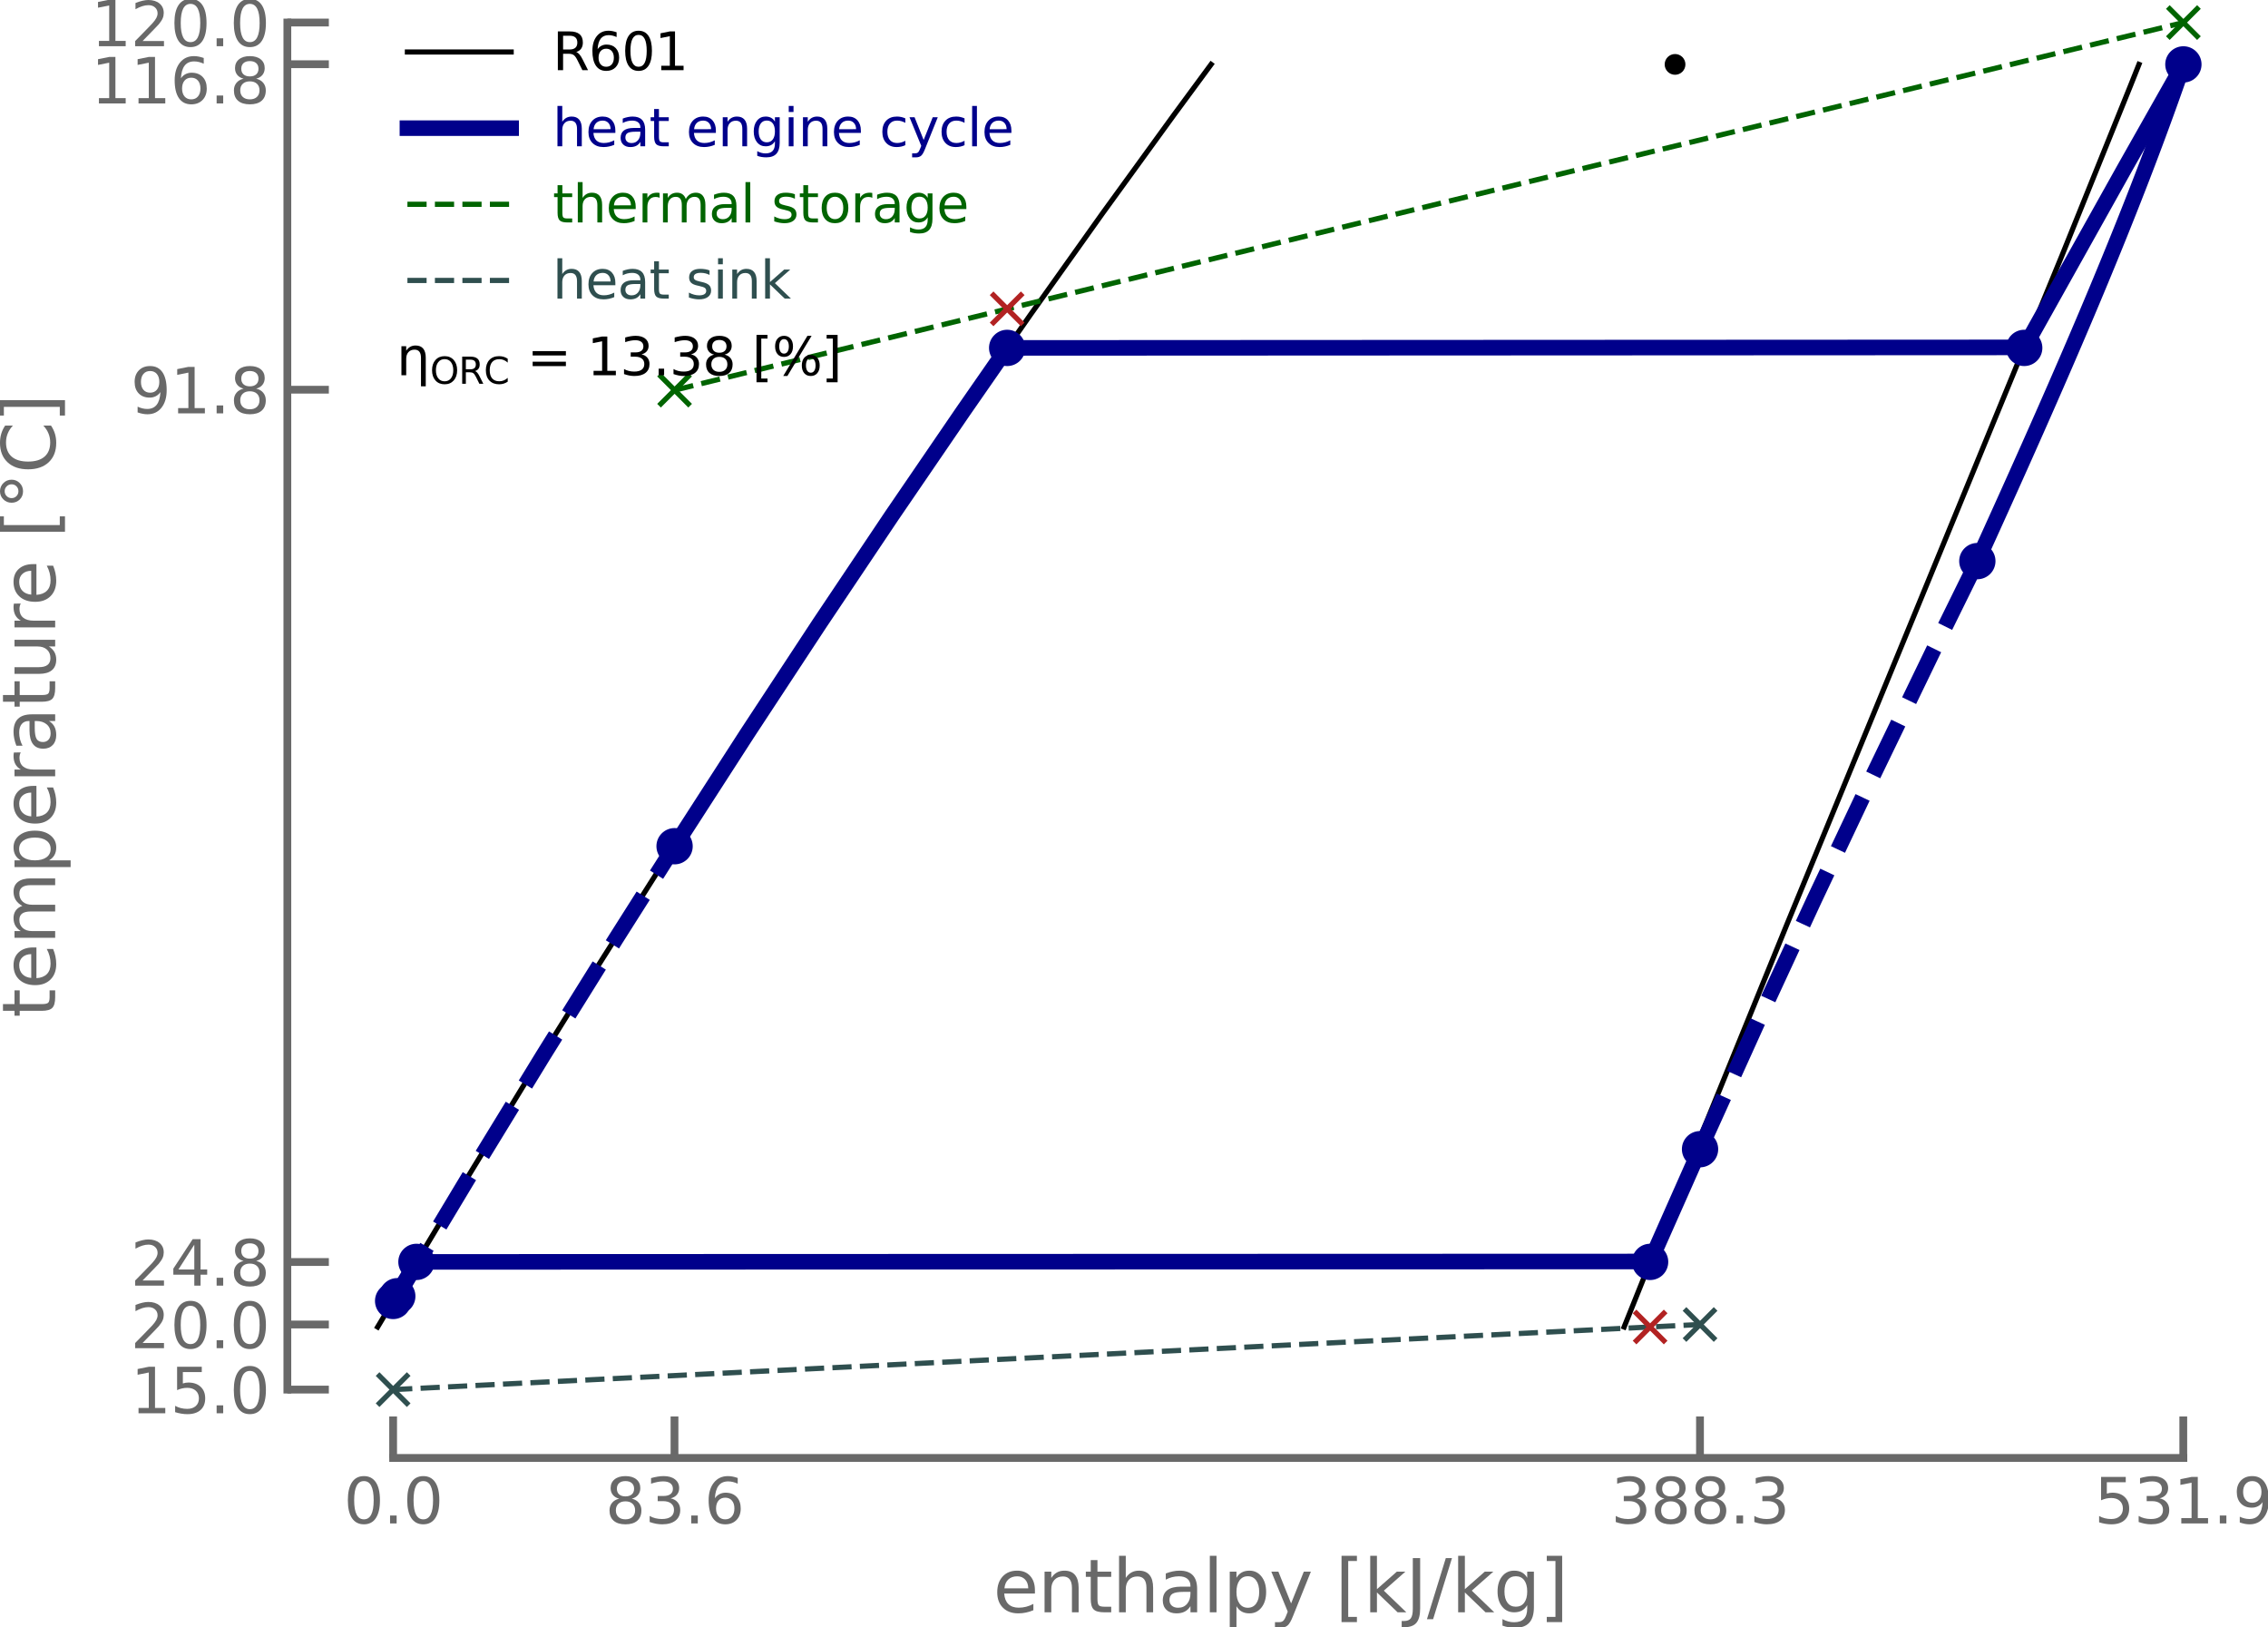 <?xml version="1.0" encoding="UTF-8" standalone="no"?>
<svg
   width="437.28pt"
   height="313.695pt"
   viewBox="0 0 437.28 313.695"
   version="1.1"
   id="svg604"
   sodipodi:docname="Th_SRORC.svg"
   inkscape:version="1.1 (c68e22c387, 2021-05-23)"
   xmlns:inkscape="http://www.inkscape.org/namespaces/inkscape"
   xmlns:sodipodi="http://sodipodi.sourceforge.net/DTD/sodipodi-0.dtd"
   xmlns:xlink="http://www.w3.org/1999/xlink"
   xmlns="http://www.w3.org/2000/svg"
   xmlns:svg="http://www.w3.org/2000/svg"
   xmlns:rdf="http://www.w3.org/1999/02/22-rdf-syntax-ns#"
   xmlns:cc="http://creativecommons.org/ns#"
   xmlns:dc="http://purl.org/dc/elements/1.1/">
  <sodipodi:namedview
     id="namedview606"
     pagecolor="#ffffff"
     bordercolor="#666666"
     borderopacity="1.0"
     inkscape:pageshadow="2"
     inkscape:pageopacity="0.0"
     inkscape:pagecheckerboard="0"
     inkscape:document-units="pt"
     showgrid="false"
     inkscape:zoom="1.8532986"
     inkscape:cx="292.72132"
     inkscape:cy="203.69087"
     inkscape:window-width="2400"
     inkscape:window-height="1261"
     inkscape:window-x="-8"
     inkscape:window-y="-9"
     inkscape:window-maximized="1"
     inkscape:current-layer="matplotlib.axis_2" />
  <defs
     id="defs6">
    <style
       type="text/css"
       id="style4">*{stroke-linejoin: round; stroke-linecap: butt}</style>
  </defs>
  <g
     id="figure_1"
     transform="translate(-10.777,-19.628)">
    <g
       id="axes_1">
      <g
         id="matplotlib.axis_1">
        <g
           id="xtick_1">
          <g
             id="line2d_1">
            <defs
               id="defs15">
              <path
                 id="m18629d7a4c"
                 d="M 0,0 V -8"
                 style="stroke:#696969;stroke-width:1.5" />
            </defs>
            <g
               id="g19">
              <use
                 xlink:href="#m18629d7a4c"
                 x="86.575"
                 y="300.66"
                 style="fill:#696969;stroke:#696969;stroke-width:1.5"
                 id="use17"
                 width="100%"
                 height="100%" />
            </g>
          </g>
          <g
             id="text_1">
            <!-- 0.0 -->
            <g
               style="fill:#696969"
               transform="matrix(0.12,0,0,-0.12,77.034,313.278)"
               id="g32">
              <defs
                 id="defs24">
                <path
                   id="DejaVuSans-30"
                   d="m 2034,4250 q -487,0 -733,-480 -245,-479 -245,-1442 0,-959 245,-1439 246,-480 733,-480 491,0 736,480 246,480 246,1439 0,963 -246,1442 -245,480 -736,480 z m 0,500 q 785,0 1199,-621 414,-620 414,-1801 0,-1178 -414,-1799 -414,-620 -1199,-620 -784,0 -1198,620 -414,621 -414,1799 0,1181 414,1801 414,621 1198,621 z"
                   transform="scale(0.016)" />
                <path
                   id="DejaVuSans-2e"
                   d="m 684,794 h 660 V 0 H 684 Z"
                   transform="scale(0.016)" />
              </defs>
              <use
                 xlink:href="#DejaVuSans-30"
                 id="use26"
                 x="0"
                 y="0"
                 width="100%"
                 height="100%" />
              <use
                 xlink:href="#DejaVuSans-2e"
                 x="63.623"
                 id="use28"
                 y="0"
                 width="100%"
                 height="100%" />
              <use
                 xlink:href="#DejaVuSans-30"
                 x="95.41"
                 id="use30"
                 y="0"
                 width="100%"
                 height="100%" />
            </g>
          </g>
        </g>
        <g
           id="xtick_2">
          <g
             id="line2d_2">
            <g
               id="g38">
              <use
                 xlink:href="#m18629d7a4c"
                 x="140.823"
                 y="300.66"
                 style="fill:#696969;stroke:#696969;stroke-width:1.5"
                 id="use36"
                 width="100%"
                 height="100%" />
            </g>
          </g>
          <g
             id="text_2">
            <!-- 83.6 -->
            <g
               style="fill:#696969"
               transform="matrix(0.12,0,0,-0.12,127.464,313.278)"
               id="g54">
              <defs
                 id="defs44">
                <path
                   id="DejaVuSans-38"
                   d="m 2034,2216 q -450,0 -708,-241 -257,-241 -257,-662 0,-422 257,-663 258,-241 708,-241 450,0 709,242 260,243 260,662 0,421 -258,662 -257,241 -711,241 z m -631,268 q -406,100 -633,378 -226,279 -226,679 0,559 398,884 399,325 1092,325 697,0 1094,-325 397,-325 397,-884 0,-400 -227,-679 -226,-278 -629,-378 456,-106 710,-416 255,-309 255,-755 Q 3634,634 3220,271 2806,-91 2034,-91 1263,-91 848,271 434,634 434,1313 q 0,446 256,755 257,310 713,416 z m -231,997 q 0,-362 226,-565 227,-203 636,-203 407,0 636,203 230,203 230,565 0,363 -230,566 -229,203 -636,203 -409,0 -636,-203 -226,-203 -226,-566 z"
                   transform="scale(0.016)" />
                <path
                   id="DejaVuSans-33"
                   d="m 2597,2516 q 453,-97 707,-404 255,-306 255,-756 0,-690 -475,-1069 -475,-378 -1350,-378 -293,0 -604,58 -311,58 -642,174 v 609 q 262,-153 574,-231 313,-78 654,-78 593,0 904,234 311,234 311,681 0,413 -289,645 -289,233 -804,233 h -544 v 519 h 569 q 465,0 712,186 247,186 247,536 0,359 -255,551 -254,193 -729,193 -260,0 -557,-57 -297,-56 -653,-174 v 562 q 360,100 674,150 314,50 592,50 719,0 1137,-327 419,-326 419,-882 0,-388 -222,-655 -222,-267 -631,-370 z"
                   transform="scale(0.016)" />
                <path
                   id="DejaVuSans-36"
                   d="m 2113,2584 q -425,0 -674,-291 -248,-290 -248,-796 0,-503 248,-796 249,-292 674,-292 425,0 673,292 248,293 248,796 0,506 -248,796 -248,291 -673,291 z m 1253,1979 v -575 q -238,112 -480,171 -242,60 -480,60 -625,0 -955,-422 -329,-422 -376,-1275 184,272 462,417 279,145 613,145 703,0 1111,-427 408,-426 408,-1160 0,-719 -425,-1154 -425,-434 -1131,-434 -810,0 -1238,620 -428,621 -428,1799 0,1106 525,1764 525,658 1409,658 238,0 480,-47 242,-47 505,-140 z"
                   transform="scale(0.016)" />
              </defs>
              <use
                 xlink:href="#DejaVuSans-38"
                 id="use46"
                 x="0"
                 y="0"
                 width="100%"
                 height="100%" />
              <use
                 xlink:href="#DejaVuSans-33"
                 x="63.623"
                 id="use48"
                 y="0"
                 width="100%"
                 height="100%" />
              <use
                 xlink:href="#DejaVuSans-2e"
                 x="127.246"
                 id="use50"
                 y="0"
                 width="100%"
                 height="100%" />
              <use
                 xlink:href="#DejaVuSans-36"
                 x="159.033"
                 id="use52"
                 y="0"
                 width="100%"
                 height="100%" />
            </g>
          </g>
        </g>
        <g
           id="xtick_3">
          <g
             id="line2d_3">
            <g
               id="g60">
              <use
                 xlink:href="#m18629d7a4c"
                 x="338.542"
                 y="300.66"
                 style="fill:#696969;stroke:#696969;stroke-width:1.5"
                 id="use58"
                 width="100%"
                 height="100%" />
            </g>
          </g>
          <g
             id="text_3">
            <!-- 388.3 -->
            <g
               style="fill:#696969"
               transform="matrix(0.12,0,0,-0.12,321.365,313.278)"
               id="g73">
              <use
                 xlink:href="#DejaVuSans-33"
                 id="use63"
                 x="0"
                 y="0"
                 width="100%"
                 height="100%" />
              <use
                 xlink:href="#DejaVuSans-38"
                 x="63.623"
                 id="use65"
                 y="0"
                 width="100%"
                 height="100%" />
              <use
                 xlink:href="#DejaVuSans-38"
                 x="127.246"
                 id="use67"
                 y="0"
                 width="100%"
                 height="100%" />
              <use
                 xlink:href="#DejaVuSans-2e"
                 x="190.869"
                 id="use69"
                 y="0"
                 width="100%"
                 height="100%" />
              <use
                 xlink:href="#DejaVuSans-33"
                 x="222.656"
                 id="use71"
                 y="0"
                 width="100%"
                 height="100%" />
            </g>
          </g>
        </g>
        <g
           id="xtick_4">
          <g
             id="line2d_4">
            <g
               id="g79">
              <use
                 xlink:href="#m18629d7a4c"
                 x="431.724"
                 y="300.66"
                 style="fill:#696969;stroke:#696969;stroke-width:1.5"
                 id="use77"
                 width="100%"
                 height="100%" />
            </g>
          </g>
          <g
             id="text_4">
            <!-- 531.9 -->
            <g
               style="fill:#696969"
               transform="matrix(0.12,0,0,-0.12,414.547,313.278)"
               id="g97">
              <defs
                 id="defs85">
                <path
                   id="DejaVuSans-35"
                   d="M 691,4666 H 3169 V 4134 H 1269 V 2991 q 137,47 274,70 138,23 276,23 781,0 1237,-428 457,-428 457,-1159 Q 3513,744 3044,326 2575,-91 1722,-91 1428,-91 1123,-41 819,9 494,109 v 635 q 281,-153 581,-228 300,-75 634,-75 541,0 856,284 316,284 316,772 0,487 -316,771 -315,285 -856,285 -253,0 -505,-56 -251,-56 -513,-175 z"
                   transform="scale(0.016)" />
                <path
                   id="DejaVuSans-31"
                   d="M 794,531 H 1825 V 4091 L 703,3866 v 575 l 1116,225 h 631 V 531 H 3481 V 0 H 794 Z"
                   transform="scale(0.016)" />
                <path
                   id="DejaVuSans-39"
                   d="m 703,97 v 575 q 238,-113 481,-172 244,-59 479,-59 625,0 954,420 330,420 377,1277 -181,-269 -460,-413 -278,-144 -615,-144 -700,0 -1108,423 -408,424 -408,1159 0,718 425,1152 425,435 1131,435 810,0 1236,-621 427,-620 427,-1801 Q 3622,1225 3098,567 2575,-91 1691,-91 1453,-91 1209,-44 966,3 703,97 Z m 1256,1978 q 425,0 673,290 249,291 249,798 0,503 -249,795 -248,292 -673,292 -425,0 -673,-292 -248,-292 -248,-795 0,-507 248,-798 248,-290 673,-290 z"
                   transform="scale(0.016)" />
              </defs>
              <use
                 xlink:href="#DejaVuSans-35"
                 id="use87"
                 x="0"
                 y="0"
                 width="100%"
                 height="100%" />
              <use
                 xlink:href="#DejaVuSans-33"
                 x="63.623"
                 id="use89"
                 y="0"
                 width="100%"
                 height="100%" />
              <use
                 xlink:href="#DejaVuSans-31"
                 x="127.246"
                 id="use91"
                 y="0"
                 width="100%"
                 height="100%" />
              <use
                 xlink:href="#DejaVuSans-2e"
                 x="190.869"
                 id="use93"
                 y="0"
                 width="100%"
                 height="100%" />
              <use
                 xlink:href="#DejaVuSans-39"
                 x="222.656"
                 id="use95"
                 y="0"
                 width="100%"
                 height="100%" />
            </g>
          </g>
        </g>
        <g
           id="text_5">
          <!-- enthalpy [kJ/kg] -->
          <g
             style="fill:#696969"
             transform="matrix(0.14,0,0,-0.14,202.259,330.412)"
             id="g150">
            <defs
               id="defs116">
              <path
                 id="DejaVuSans-65"
                 d="M 3597,1894 V 1613 H 953 q 38,-594 358,-905 320,-311 892,-311 331,0 642,81 311,81 618,244 V 178 Q 3153,47 2828,-22 2503,-91 2169,-91 1331,-91 842,396 353,884 353,1716 q 0,859 464,1363 464,505 1252,505 706,0 1117,-455 411,-454 411,-1235 z m -575,169 q -6,471 -264,752 -258,282 -683,282 -481,0 -770,-272 -289,-272 -333,-766 z"
                 transform="scale(0.016)" />
              <path
                 id="DejaVuSans-6e"
                 d="M 3513,2113 V 0 h -575 v 2094 q 0,497 -194,743 -194,247 -581,247 -466,0 -735,-297 -269,-296 -269,-809 V 0 H 581 v 3500 h 578 v -544 q 207,316 486,472 280,156 646,156 603,0 912,-373 310,-373 310,-1098 z"
                 transform="scale(0.016)" />
              <path
                 id="DejaVuSans-74"
                 d="M 1172,4494 V 3500 H 2356 V 3053 H 1172 V 1153 q 0,-428 117,-550 117,-122 477,-122 h 590 V 0 H 1766 Q 1100,0 847,248 594,497 594,1153 V 3053 H 172 v 447 h 422 v 994 z"
                 transform="scale(0.016)" />
              <path
                 id="DejaVuSans-68"
                 d="M 3513,2113 V 0 h -575 v 2094 q 0,497 -194,743 -194,247 -581,247 -466,0 -735,-297 -269,-296 -269,-809 V 0 H 581 v 4863 h 578 V 2956 q 207,316 486,472 280,156 646,156 603,0 912,-373 310,-373 310,-1098 z"
                 transform="scale(0.016)" />
              <path
                 id="DejaVuSans-61"
                 d="m 2194,1759 q -697,0 -966,-159 -269,-159 -269,-544 0,-306 202,-486 202,-179 548,-179 479,0 768,339 289,339 289,901 v 128 z m 1147,238 V 0 H 2766 V 531 Q 2569,213 2275,61 1981,-91 1556,-91 q -537,0 -855,302 -317,302 -317,808 0,590 395,890 396,300 1180,300 h 807 v 57 q 0,397 -261,614 -261,217 -733,217 -300,0 -585,-72 -284,-72 -546,-216 v 532 q 315,122 612,182 297,61 578,61 760,0 1135,-394 375,-393 375,-1193 z"
                 transform="scale(0.016)" />
              <path
                 id="DejaVuSans-6c"
                 d="m 603,4863 h 575 V 0 H 603 Z"
                 transform="scale(0.016)" />
              <path
                 id="DejaVuSans-70"
                 d="M 1159,525 V -1331 H 581 v 4831 h 578 v -531 q 182,312 458,463 277,152 661,152 638,0 1036,-506 399,-506 399,-1331 0,-825 -399,-1332 -398,-506 -1036,-506 -384,0 -661,152 -276,152 -458,464 z m 1957,1222 q 0,634 -261,995 -261,361 -717,361 -457,0 -718,-361 -261,-361 -261,-995 0,-634 261,-995 261,-361 718,-361 456,0 717,361 261,361 261,995 z"
                 transform="scale(0.016)" />
              <path
                 id="DejaVuSans-79"
                 d="m 2059,-325 q -243,-625 -475,-815 -231,-191 -618,-191 H 506 v 481 h 338 q 237,0 368,113 132,112 291,531 L 1606,56 191,3500 H 800 L 1894,763 2988,3500 h 609 z"
                 transform="scale(0.016)" />
              <path
                 id="DejaVuSans-20"
                 transform="scale(0.016)"
                 d="" />
              <path
                 id="DejaVuSans-5b"
                 d="M 550,4863 H 1875 V 4416 H 1125 V -397 h 750 V -844 H 550 Z"
                 transform="scale(0.016)" />
              <path
                 id="DejaVuSans-6b"
                 d="m 581,4863 h 578 V 1991 l 1716,1509 h 734 L 1753,1863 3688,0 H 2938 L 1159,1709 V 0 H 581 Z"
                 transform="scale(0.016)" />
              <path
                 id="DejaVuSans-4a"
                 d="m 628,4666 h 631 V 325 q 0,-844 -320,-1225 -320,-381 -1030,-381 h -240 v 531 h 197 q 418,0 590,235 172,234 172,840 z"
                 transform="scale(0.016)" />
              <path
                 id="DejaVuSans-2f"
                 d="m 1625,4666 h 531 L 531,-594 H 0 Z"
                 transform="scale(0.016)" />
              <path
                 id="DejaVuSans-67"
                 d="m 2906,1791 q 0,625 -258,968 -257,344 -723,344 -462,0 -720,-344 -258,-343 -258,-968 0,-622 258,-966 258,-344 720,-344 466,0 723,344 258,344 258,966 z M 3481,434 q 0,-893 -397,-1329 -396,-436 -1215,-436 -303,0 -572,45 -269,45 -522,139 v 559 q 253,-137 500,-202 247,-66 503,-66 566,0 847,295 281,295 281,892 V 616 Q 2728,306 2450,153 2172,0 1784,0 1141,0 747,490 353,981 353,1791 q 0,812 394,1302 394,491 1037,491 388,0 666,-153 278,-153 456,-462 v 531 h 575 z"
                 transform="scale(0.016)" />
              <path
                 id="DejaVuSans-5d"
                 d="M 1947,4863 V -844 H 622 v 447 h 747 V 4416 H 622 v 447 z"
                 transform="scale(0.016)" />
            </defs>
            <use
               xlink:href="#DejaVuSans-65"
               id="use118"
               x="0"
               y="0"
               width="100%"
               height="100%" />
            <use
               xlink:href="#DejaVuSans-6e"
               x="61.523"
               id="use120"
               y="0"
               width="100%"
               height="100%" />
            <use
               xlink:href="#DejaVuSans-74"
               x="124.902"
               id="use122"
               y="0"
               width="100%"
               height="100%" />
            <use
               xlink:href="#DejaVuSans-68"
               x="164.111"
               id="use124"
               y="0"
               width="100%"
               height="100%" />
            <use
               xlink:href="#DejaVuSans-61"
               x="227.49"
               id="use126"
               y="0"
               width="100%"
               height="100%" />
            <use
               xlink:href="#DejaVuSans-6c"
               x="288.77"
               id="use128"
               y="0"
               width="100%"
               height="100%" />
            <use
               xlink:href="#DejaVuSans-70"
               x="316.553"
               id="use130"
               y="0"
               width="100%"
               height="100%" />
            <use
               xlink:href="#DejaVuSans-79"
               x="380.029"
               id="use132"
               y="0"
               width="100%"
               height="100%" />
            <use
               xlink:href="#DejaVuSans-20"
               x="439.209"
               id="use134"
               y="0"
               width="100%"
               height="100%" />
            <use
               xlink:href="#DejaVuSans-5b"
               x="470.996"
               id="use136"
               y="0"
               width="100%"
               height="100%" />
            <use
               xlink:href="#DejaVuSans-6b"
               x="510.01"
               id="use138"
               y="0"
               width="100%"
               height="100%" />
            <use
               xlink:href="#DejaVuSans-4a"
               x="567.92"
               id="use140"
               y="0"
               width="100%"
               height="100%" />
            <use
               xlink:href="#DejaVuSans-2f"
               x="597.412"
               id="use142"
               y="0"
               width="100%"
               height="100%" />
            <use
               xlink:href="#DejaVuSans-6b"
               x="631.104"
               id="use144"
               y="0"
               width="100%"
               height="100%" />
            <use
               xlink:href="#DejaVuSans-67"
               x="689.014"
               id="use146"
               y="0"
               width="100%"
               height="100%" />
            <use
               xlink:href="#DejaVuSans-5d"
               x="752.49"
               id="use148"
               y="0"
               width="100%"
               height="100%" />
          </g>
        </g>
      </g>
      <g
         id="matplotlib.axis_2">
        <g
           id="ytick_2">
          <g
             id="line2d_6">
            <g
               id="g179">
              <path
                 id="use177"
                 d="m 66.18,262.89 h 8"
                 style="fill:#696969;stroke:#696969;stroke-width:1.5" />
            </g>
          </g>
          <g
             id="text_7">
            <!-- 24.8 -->
            <g
               style="fill:#696969"
               transform="matrix(0.12,0,0,-0.12,35.961,267.449)"
               id="g193">
              <defs
                 id="defs183">
                <path
                   id="DejaVuSans-34"
                   d="M 2419,4116 825,1625 h 1594 z m -166,550 h 794 V 1625 h 666 V 1100 H 3047 V 0 H 2419 V 1100 H 313 v 609 z"
                   transform="scale(0.016)" />
              </defs>
              <path
                 id="use185"
                 d="M 19.188,8.297 H 53.609 V 0 H 7.328 v 8.297 q 5.609,5.812 15.297,15.594 9.703,9.797 12.188,12.641 4.734,5.312 6.609,9 1.891,3.688 1.891,7.25 0,5.812 -4.078,9.469 -4.078,3.672 -10.625,3.672 -4.641,0 -9.797,-1.609 -5.141,-1.609 -11,-4.891 v 9.969 Q 13.766,71.781 18.938,73 q 5.188,1.219 9.484,1.219 11.328,0 18.062,-5.672 6.734,-5.656 6.734,-15.125 0,-4.5 -1.688,-8.531 Q 49.859,40.875 45.406,35.406 44.188,33.984 37.641,27.219 31.109,20.453 19.188,8.297 Z"
                 style="stroke-width:0.016" />
              <use
                 xlink:href="#DejaVuSans-34"
                 x="63.623"
                 id="use187"
                 y="0"
                 width="100%"
                 height="100%" />
              <use
                 xlink:href="#DejaVuSans-2e"
                 x="127.246"
                 id="use189"
                 y="0"
                 width="100%"
                 height="100%" />
              <use
                 xlink:href="#DejaVuSans-38"
                 x="159.033"
                 id="use191"
                 y="0"
                 width="100%"
                 height="100%" />
            </g>
          </g>
        </g>
        <g
           id="ytick_3">
          <g
             id="line2d_7">
            <g
               id="g199">
              <path
                 id="use197"
                 d="m 66.18,32.006 h 8"
                 style="fill:#696969;stroke:#696969;stroke-width:1.5" />
            </g>
          </g>
          <g
             id="text_8"
             transform="translate(0,3)">
            <!-- 116.8 -->
            <g
               style="fill:#696969"
               transform="matrix(0.12,0,0,-0.12,28.326,36.565)"
               id="g212">
              <use
                 xlink:href="#DejaVuSans-31"
                 id="use202"
                 x="0"
                 y="0"
                 width="100%"
                 height="100%" />
              <use
                 xlink:href="#DejaVuSans-31"
                 x="63.623"
                 id="use204"
                 y="0"
                 width="100%"
                 height="100%" />
              <use
                 xlink:href="#DejaVuSans-36"
                 x="127.246"
                 id="use206"
                 y="0"
                 width="100%"
                 height="100%" />
              <use
                 xlink:href="#DejaVuSans-2e"
                 x="190.869"
                 id="use208"
                 y="0"
                 width="100%"
                 height="100%" />
              <use
                 xlink:href="#DejaVuSans-38"
                 x="222.656"
                 id="use210"
                 y="0"
                 width="100%"
                 height="100%" />
            </g>
          </g>
        </g>
        <g
           id="ytick_4">
          <g
             id="line2d_8">
            <g
               id="g218">
              <path
                 id="use216"
                 d="m 66.18,94.746 h 8"
                 style="fill:#696969;stroke:#696969;stroke-width:1.5" />
            </g>
          </g>
          <g
             id="text_9">
            <!-- 91.8 -->
            <g
               style="fill:#696969"
               transform="matrix(0.12,0,0,-0.12,35.961,99.306)"
               id="g229">
              <use
                 xlink:href="#DejaVuSans-39"
                 id="use221"
                 x="0"
                 y="0"
                 width="100%"
                 height="100%" />
              <use
                 xlink:href="#DejaVuSans-31"
                 x="63.623"
                 id="use223"
                 y="0"
                 width="100%"
                 height="100%" />
              <use
                 xlink:href="#DejaVuSans-2e"
                 x="127.246"
                 id="use225"
                 y="0"
                 width="100%"
                 height="100%" />
              <use
                 xlink:href="#DejaVuSans-38"
                 x="159.033"
                 id="use227"
                 y="0"
                 width="100%"
                 height="100%" />
            </g>
          </g>
        </g>
        <g
           id="ytick_5">
          <g
             id="line2d_9">
            <g
               id="g235">
              <path
                 id="use233"
                 d="m 66.18,23.975 h 8"
                 style="fill:#696969;stroke:#696969;stroke-width:1.5" />
            </g>
          </g>
          <g
             id="text_10">
            <!-- 120.0 -->
            <g
               style="fill:#696969"
               transform="matrix(0.12,0,0,-0.12,28.326,28.535)"
               id="g248">
              <use
                 xlink:href="#DejaVuSans-31"
                 id="use238"
                 x="0"
                 y="0"
                 width="100%"
                 height="100%" />
              <path
                 id="use240"
                 d="M 82.811,8.297 H 117.232 V 0 H 70.951 v 8.297 q 5.609,5.812 15.297,15.594 9.703,9.797 12.188,12.641 4.734,5.312 6.609,9 1.891,3.688 1.891,7.25 0,5.812 -4.078,9.469 -4.078,3.672 -10.625,3.672 -4.641,0 -9.797,-1.609 -5.141,-1.609 -11,-4.891 v 9.969 q 5.953,2.391 11.125,3.609 5.188,1.219 9.484,1.219 11.328,0 18.062,-5.672 6.734,-5.656 6.734,-15.125 0,-4.5 -1.688,-8.531 -1.672,-4.016 -6.125,-9.484 -1.219,-1.422 -7.766,-8.188 Q 94.732,20.453 82.811,8.297 Z"
                 style="stroke-width:0.016" />
              <use
                 xlink:href="#DejaVuSans-30"
                 x="127.246"
                 id="use242"
                 y="0"
                 width="100%"
                 height="100%" />
              <use
                 xlink:href="#DejaVuSans-2e"
                 x="190.869"
                 id="use244"
                 y="0"
                 width="100%"
                 height="100%" />
              <use
                 xlink:href="#DejaVuSans-30"
                 x="222.656"
                 id="use246"
                 y="0"
                 width="100%"
                 height="100%" />
            </g>
          </g>
        </g>
        <g
           id="ytick_6">
          <g
             id="line2d_10">
            <g
               id="g254">
              <path
                 id="use252"
                 d="m 66.18,274.936 h 8"
                 style="fill:#696969;stroke:#696969;stroke-width:1.5" />
            </g>
          </g>
          <g
             id="text_11">
            <!-- 20.0 -->
            <g
               style="fill:#696969"
               transform="matrix(0.12,0,0,-0.12,35.961,279.496)"
               id="g265">
              <path
                 id="use257"
                 d="M 19.188,8.297 H 53.609 V 0 H 7.328 v 8.297 q 5.609,5.812 15.297,15.594 9.703,9.797 12.188,12.641 4.734,5.312 6.609,9 1.891,3.688 1.891,7.25 0,5.812 -4.078,9.469 -4.078,3.672 -10.625,3.672 -4.641,0 -9.797,-1.609 -5.141,-1.609 -11,-4.891 v 9.969 Q 13.766,71.781 18.938,73 q 5.188,1.219 9.484,1.219 11.328,0 18.062,-5.672 6.734,-5.656 6.734,-15.125 0,-4.5 -1.688,-8.531 Q 49.859,40.875 45.406,35.406 44.188,33.984 37.641,27.219 31.109,20.453 19.188,8.297 Z"
                 style="stroke-width:0.016" />
              <use
                 xlink:href="#DejaVuSans-30"
                 x="63.623"
                 id="use259"
                 y="0"
                 width="100%"
                 height="100%" />
              <use
                 xlink:href="#DejaVuSans-2e"
                 x="127.246"
                 id="use261"
                 y="0"
                 width="100%"
                 height="100%" />
              <use
                 xlink:href="#DejaVuSans-30"
                 x="159.033"
                 id="use263"
                 y="0"
                 width="100%"
                 height="100%" />
            </g>
          </g>
        </g>
        <g
           id="ytick_7">
          <g
             id="line2d_11">
            <g
               id="g271">
              <path
                 id="use269"
                 d="m 66.18,287.485 h 8"
                 style="fill:#696969;stroke:#696969;stroke-width:1.5" />
            </g>
          </g>
          <g
             id="text_12">
            <!-- 15.0 -->
            <g
               style="fill:#696969"
               transform="matrix(0.12,0,0,-0.12,35.961,292.044)"
               id="g282">
              <use
                 xlink:href="#DejaVuSans-31"
                 id="use274"
                 x="0"
                 y="0"
                 width="100%"
                 height="100%" />
              <use
                 xlink:href="#DejaVuSans-35"
                 x="63.623"
                 id="use276"
                 y="0"
                 width="100%"
                 height="100%" />
              <use
                 xlink:href="#DejaVuSans-2e"
                 x="127.246"
                 id="use278"
                 y="0"
                 width="100%"
                 height="100%" />
              <use
                 xlink:href="#DejaVuSans-30"
                 x="159.033"
                 id="use280"
                 y="0"
                 width="100%"
                 height="100%" />
            </g>
          </g>
        </g>
        <g
           id="text_13">
          <!-- temperature [°C] -->
          <g
             style="fill:#696969"
             transform="matrix(0,-0.14,-0.14,0,21.415,215.801)"
             id="g325">
            <defs
               id="defs291">
              <path
                 id="DejaVuSans-6d"
                 d="m 3328,2828 q 216,388 516,572 300,184 706,184 547,0 844,-383 297,-382 297,-1088 V 0 h -578 v 2094 q 0,503 -179,746 -178,244 -543,244 -447,0 -707,-297 -259,-296 -259,-809 V 0 h -578 v 2094 q 0,506 -178,748 -178,242 -550,242 -441,0 -701,-298 -259,-298 -259,-808 V 0 H 581 v 3500 h 578 v -544 q 197,322 472,475 275,153 653,153 382,0 649,-194 267,-193 395,-562 z"
                 transform="scale(0.016)" />
              <path
                 id="DejaVuSans-72"
                 d="m 2631,2963 q -97,56 -211,82 -114,27 -251,27 -488,0 -749,-317 -261,-317 -261,-911 V 0 H 581 v 3500 h 578 v -544 q 182,319 472,473 291,155 707,155 59,0 131,-8 72,-7 159,-23 z"
                 transform="scale(0.016)" />
              <path
                 id="DejaVuSans-75"
                 d="m 544,1381 v 2119 h 575 V 1403 q 0,-497 193,-746 194,-248 582,-248 465,0 735,297 271,297 271,810 v 1984 h 575 V 0 H 2900 V 538 Q 2691,219 2414,64 2138,-91 1772,-91 1169,-91 856,284 544,659 544,1381 Z m 1447,2203 z"
                 transform="scale(0.016)" />
              <path
                 id="DejaVuSans-b0"
                 d="m 1600,4347 q -250,0 -422,-174 -172,-173 -172,-423 0,-247 172,-417 172,-170 422,-170 250,0 422,170 172,170 172,417 0,247 -174,422 -173,175 -420,175 z m 0,403 q 200,0 384,-77 185,-76 319,-220 144,-140 216,-319 72,-178 72,-384 0,-412 -289,-698 -289,-286 -708,-286 -422,0 -704,281 -281,281 -281,703 0,419 287,709 288,291 704,291 z"
                 transform="scale(0.016)" />
              <path
                 id="DejaVuSans-43"
                 d="m 4122,4306 v -665 q -319,297 -680,443 -361,147 -767,147 -800,0 -1225,-489 -425,-489 -425,-1414 0,-922 425,-1411 425,-489 1225,-489 406,0 767,147 361,147 680,444 V 359 Q 3791,134 3420,21 3050,-91 2638,-91 1578,-91 968,557 359,1206 359,2328 q 0,1125 609,1773 610,649 1670,649 418,0 788,-111 371,-111 696,-333 z"
                 transform="scale(0.016)" />
            </defs>
            <use
               xlink:href="#DejaVuSans-74"
               id="use293"
               x="0"
               y="0"
               width="100%"
               height="100%" />
            <use
               xlink:href="#DejaVuSans-65"
               x="39.209"
               id="use295"
               y="0"
               width="100%"
               height="100%" />
            <use
               xlink:href="#DejaVuSans-6d"
               x="100.732"
               id="use297"
               y="0"
               width="100%"
               height="100%" />
            <use
               xlink:href="#DejaVuSans-70"
               x="198.145"
               id="use299"
               y="0"
               width="100%"
               height="100%" />
            <use
               xlink:href="#DejaVuSans-65"
               x="261.621"
               id="use301"
               y="0"
               width="100%"
               height="100%" />
            <use
               xlink:href="#DejaVuSans-72"
               x="323.145"
               id="use303"
               y="0"
               width="100%"
               height="100%" />
            <use
               xlink:href="#DejaVuSans-61"
               x="364.258"
               id="use305"
               y="0"
               width="100%"
               height="100%" />
            <use
               xlink:href="#DejaVuSans-74"
               x="425.537"
               id="use307"
               y="0"
               width="100%"
               height="100%" />
            <use
               xlink:href="#DejaVuSans-75"
               x="464.746"
               id="use309"
               y="0"
               width="100%"
               height="100%" />
            <use
               xlink:href="#DejaVuSans-72"
               x="528.125"
               id="use311"
               y="0"
               width="100%"
               height="100%" />
            <use
               xlink:href="#DejaVuSans-65"
               x="566.988"
               id="use313"
               y="0"
               width="100%"
               height="100%" />
            <use
               xlink:href="#DejaVuSans-20"
               x="628.512"
               id="use315"
               y="0"
               width="100%"
               height="100%" />
            <use
               xlink:href="#DejaVuSans-5b"
               x="660.299"
               id="use317"
               y="0"
               width="100%"
               height="100%" />
            <use
               xlink:href="#DejaVuSans-b0"
               x="699.312"
               id="use319"
               y="0"
               width="100%"
               height="100%" />
            <use
               xlink:href="#DejaVuSans-43"
               x="749.312"
               id="use321"
               y="0"
               width="100%"
               height="100%" />
            <use
               xlink:href="#DejaVuSans-5d"
               x="819.137"
               id="use323"
               y="0"
               width="100%"
               height="100%" />
          </g>
        </g>
      </g>
      <g
         id="line2d_12">
        <path
           d="m 83.588,275.416 14.006,-23.387 13.972,-22.9 13.932,-22.413 14.043,-22.169 13.998,-21.682 13.946,-21.195 14.053,-20.951 13.994,-20.464 13.929,-19.977 13.859,-19.489 13.785,-19.002 7.179,-9.745 v 0"
           clip-path="url(#pca605172b6)"
           style="fill:none;stroke:#000000;stroke-linecap:square"
           id="path329" />
      </g>
      <g
         id="line2d_13">
        <path
           d="m 323.916,275.416 14.467,-36.055 16.963,-41.659 24.571,-59.686 28.436,-69.187 13.273,-32.888 1.553,-3.898 v 0"
           clip-path="url(#pca605172b6)"
           style="fill:none;stroke:#000000;stroke-linecap:square"
           id="path332" />
      </g>
      <g
         id="line2d_14">
        <defs
           id="defs336">
          <path
             id="mff2d4e6f12"
             d="M 0,1.5 C 0.398,1.5 0.779,1.342 1.061,1.061 1.342,0.779 1.5,0.398 1.5,0 1.5,-0.398 1.342,-0.779 1.061,-1.061 0.779,-1.342 0.398,-1.5 0,-1.5 c -0.398,0 -0.779,0.158 -1.061,0.439 C -1.342,-0.779 -1.5,-0.398 -1.5,0 c 0,0.398 0.158,0.779 0.439,1.061 C -0.779,1.342 -0.398,1.5 0,1.5 Z"
             style="stroke:#000000" />
        </defs>
        <g
           clip-path="url(#pca605172b6)"
           id="g340">
          <use
             xlink:href="#mff2d4e6f12"
             x="333.733"
             y="32.042"
             style="stroke:#000000"
             id="use338"
             width="100%"
             height="100%" />
        </g>
      </g>
      <g
         id="line2d_15">
        <path
           d="m 87.374,269.483 14.124,-23.515 14.03,-22.929 14.03,-22.505 11.281,-17.791 v 0"
           clip-path="url(#pca605172b6)"
           style="fill:none;stroke:#00008b;stroke-width:3;stroke-dasharray:11.1, 4.8;stroke-dashoffset:0"
           id="path343" />
      </g>
      <g
         id="line2d_16">
        <path
           d="m 338.553,241.144 10.996,-24.29 11.091,-23.964 11.281,-23.848 11.565,-23.927 8.531,-17.329 v 0"
           clip-path="url(#pca605172b6)"
           style="fill:none;stroke:#00008b;stroke-width:3;stroke-dasharray:11.1, 4.8;stroke-dashoffset:0"
           id="path346" />
      </g>
      <g
         id="line2d_17">
        <path
           d="m 86.575,270.397 4.495,-7.529 v 0 l 237.889,-0.078 9.594,-21.646 v 0"
           clip-path="url(#pca605172b6)"
           style="fill:none;stroke:#00008b;stroke-width:3;stroke-linecap:square"
           id="path349" />
      </g>
      <g
         id="line2d_18">
        <path
           d="m 86.575,270.399 0.016,-0.018 0.016,-0.018 0.016,-0.018 0.016,-0.018 0.016,-0.018 0.016,-0.018 0.016,-0.018 0.016,-0.018 0.016,-0.018 0.016,-0.018 0.016,-0.018 0.016,-0.018 0.016,-0.018 0.016,-0.018 0.016,-0.018 0.016,-0.018 0.016,-0.018 0.016,-0.018 0.016,-0.018 0.016,-0.018 0.016,-0.018 0.016,-0.018 0.016,-0.018 0.016,-0.018 0.016,-0.018 0.016,-0.018 0.016,-0.018 0.016,-0.018 0.016,-0.018 0.016,-0.018 0.016,-0.018 0.016,-0.018 0.016,-0.018 0.016,-0.018 0.016,-0.018 0.016,-0.018 0.016,-0.018 0.016,-0.018 0.016,-0.018 0.016,-0.018 0.016,-0.018 0.016,-0.018 0.016,-0.018 0.016,-0.018 0.016,-0.018 0.016,-0.018 0.016,-0.018 0.016,-0.018 0.016,-0.018 0.016,-0.018"
           clip-path="url(#pca605172b6)"
           style="fill:none;stroke:#00008b;stroke-width:3;stroke-linecap:square"
           id="path352" />
      </g>
      <g
         id="line2d_19">
        <path
           d="m 140.838,182.743 13.984,-21.682 13.984,-21.272 13.871,-20.695 13.757,-20.128 8.527,-12.276 v 0 l 196.147,-0.098 19.316,-34.546 11.317,-20.004 v 0"
           clip-path="url(#pca605172b6)"
           style="fill:none;stroke:#00008b;stroke-width:3;stroke-linecap:square"
           id="path355" />
      </g>
      <g
         id="line2d_20">
        <path
           d="m 392.016,127.788 2.395,-5.271 2.136,-4.718 1.928,-4.277 1.757,-3.916 1.614,-3.615 1.493,-3.36 1.389,-3.141 1.299,-2.952 1.219,-2.786 1.149,-2.64 1.087,-2.509 1.03,-2.393 0.98,-2.288 0.934,-2.193 0.892,-2.106 0.854,-2.027 0.819,-1.955 0.786,-1.888 0.756,-1.826 0.729,-1.769 0.703,-1.716 0.679,-1.667 0.656,-1.621 0.635,-1.578 0.615,-1.537 0.597,-1.499 0.579,-1.464 0.562,-1.43 0.547,-1.398 0.532,-1.368 0.518,-1.34 0.504,-1.313 0.492,-1.287 0.479,-1.263 0.468,-1.239 0.457,-1.217 0.446,-1.196 0.436,-1.176 0.426,-1.156 0.417,-1.138 0.408,-1.12 0.4,-1.103 0.391,-1.087 0.384,-1.071 0.376,-1.056 0.369,-1.042"
           clip-path="url(#pca605172b6)"
           style="fill:none;stroke:#00008b;stroke-width:3;stroke-linecap:square"
           id="path358" />
      </g>
      <g
         id="line2d_21">
        <defs
           id="defs362">
          <path
             id="m8780bc7d2c"
             d="M 0,3 C 0.796,3 1.559,2.684 2.121,2.121 2.684,1.559 3,0.796 3,0 3,-0.796 2.684,-1.559 2.121,-2.121 1.559,-2.684 0.796,-3 0,-3 -0.796,-3 -1.559,-2.684 -2.121,-2.121 -2.684,-1.559 -3,-0.796 -3,0 -3,0.796 -2.684,1.559 -2.121,2.121 -1.559,2.684 -0.796,3 0,3 Z"
             style="stroke:#00008b" />
        </defs>
        <g
           clip-path="url(#pca605172b6)"
           id="g384">
          <use
             xlink:href="#m8780bc7d2c"
             x="86.575"
             y="270.397"
             style="fill:#00008b;stroke:#00008b"
             id="use364"
             width="100%"
             height="100%" />
          <use
             xlink:href="#m8780bc7d2c"
             x="91.07"
             y="262.868"
             style="fill:#00008b;stroke:#00008b"
             id="use366"
             width="100%"
             height="100%" />
          <use
             xlink:href="#m8780bc7d2c"
             x="87.374"
             y="269.483"
             style="fill:#00008b;stroke:#00008b"
             id="use368"
             width="100%"
             height="100%" />
          <use
             xlink:href="#m8780bc7d2c"
             x="204.962"
             y="86.689"
             style="fill:#00008b;stroke:#00008b"
             id="use370"
             width="100%"
             height="100%" />
          <use
             xlink:href="#m8780bc7d2c"
             x="140.838"
             y="182.743"
             style="fill:#00008b;stroke:#00008b"
             id="use372"
             width="100%"
             height="100%" />
          <use
             xlink:href="#m8780bc7d2c"
             x="431.743"
             y="32.042"
             style="fill:#00008b;stroke:#00008b"
             id="use374"
             width="100%"
             height="100%" />
          <use
             xlink:href="#m8780bc7d2c"
             x="401.055"
             y="86.689"
             style="fill:#00008b;stroke:#00008b"
             id="use376"
             width="100%"
             height="100%" />
          <use
             xlink:href="#m8780bc7d2c"
             x="392.017"
             y="127.786"
             style="fill:#00008b;stroke:#00008b"
             id="use378"
             width="100%"
             height="100%" />
          <use
             xlink:href="#m8780bc7d2c"
             x="328.925"
             y="262.868"
             style="fill:#00008b;stroke:#00008b"
             id="use380"
             width="100%"
             height="100%" />
          <use
             xlink:href="#m8780bc7d2c"
             x="338.553"
             y="241.144"
             style="fill:#00008b;stroke:#00008b"
             id="use382"
             width="100%"
             height="100%" />
        </g>
      </g>
      <g
         id="line2d_22">
        <path
           d="M 140.838,94.829 330.461,48.572 431.743,23.975 v 0"
           clip-path="url(#pca605172b6)"
           style="fill:none;stroke:#006400;stroke-dasharray:3.7, 1.6;stroke-dashoffset:0"
           id="path387" />
      </g>
      <g
         id="line2d_23">
        <defs
           id="defs391">
          <path
             id="m9df6c28d47"
             d="m -3,3 6,-6 m -6,0 6,6"
             style="stroke:#006400" />
        </defs>
        <g
           clip-path="url(#pca605172b6)"
           id="g397">
          <use
             xlink:href="#m9df6c28d47"
             x="140.838"
             y="94.829"
             style="fill:#006400;stroke:#006400"
             id="use393"
             width="100%"
             height="100%" />
          <use
             xlink:href="#m9df6c28d47"
             x="431.743"
             y="23.975"
             style="fill:#006400;stroke:#006400"
             id="use395"
             width="100%"
             height="100%" />
        </g>
      </g>
      <g
         id="line2d_24">
        <path
           d="M 86.575,287.485 338.553,274.936 v 0"
           clip-path="url(#pca605172b6)"
           style="fill:none;stroke:#2f4f4f;stroke-dasharray:3.7, 1.6;stroke-dashoffset:0"
           id="path400" />
      </g>
      <g
         id="line2d_25">
        <defs
           id="defs404">
          <path
             id="m8ef79be13f"
             d="m -3,3 6,-6 m -6,0 6,6"
             style="stroke:#2f4f4f" />
        </defs>
        <g
           clip-path="url(#pca605172b6)"
           id="g410">
          <use
             xlink:href="#m8ef79be13f"
             x="86.575"
             y="287.485"
             style="fill:#2f4f4f;stroke:#2f4f4f"
             id="use406"
             width="100%"
             height="100%" />
          <use
             xlink:href="#m8ef79be13f"
             x="338.553"
             y="274.936"
             style="fill:#2f4f4f;stroke:#2f4f4f"
             id="use408"
             width="100%"
             height="100%" />
        </g>
      </g>
      <g
         id="line2d_26">
        <defs
           id="defs414">
          <path
             id="m354130bb81"
             d="m -3,3 6,-6 m -6,0 6,6"
             style="stroke:#b22222" />
        </defs>
        <g
           clip-path="url(#pca605172b6)"
           id="g418">
          <use
             xlink:href="#m354130bb81"
             x="204.962"
             y="79.16"
             style="fill:#b22222;stroke:#b22222"
             id="use416"
             width="100%"
             height="100%" />
        </g>
      </g>
      <g
         id="line2d_27">
        <g
           clip-path="url(#pca605172b6)"
           id="g423">
          <use
             xlink:href="#m354130bb81"
             x="328.925"
             y="275.416"
             style="fill:#b22222;stroke:#b22222"
             id="use421"
             width="100%"
             height="100%" />
        </g>
      </g>
      <g
         id="patch_3">
        <path
           d="M 66.18,287.485 V 23.975"
           style="fill:none;stroke:#696969;stroke-width:1.5;stroke-linecap:square;stroke-linejoin:miter"
           id="path426" />
      </g>
      <g
         id="patch_4">
        <path
           d="M 86.575,300.66 H 431.743"
           style="fill:none;stroke:#696969;stroke-width:1.5;stroke-linecap:square;stroke-linejoin:miter"
           id="path429" />
      </g>
      <g
         id="text_14">
        <!-- $\mathrm{\eta_{ORC}}$ = 13.38 [%] -->
        <g
           transform="matrix(0.1,0,0,-0.1,87.243,91.961)"
           id="g471">
          <defs
             id="defs437">
            <path
               id="DejaVuSans-3b7"
               d="m 3513,2113 v -3444 h -575 v 3425 q 0,497 -194,743 -194,247 -581,247 -466,0 -735,-297 -269,-296 -269,-809 V 0 H 581 v 3500 h 578 v -544 q 207,316 485,472 281,156 647,156 603,0 912,-371 310,-375 310,-1100 z"
               transform="scale(0.016)" />
            <path
               id="DejaVuSans-4f"
               d="m 2522,4238 q -688,0 -1093,-513 -404,-512 -404,-1397 0,-881 404,-1394 405,-512 1093,-512 687,0 1089,512 402,513 402,1394 0,885 -402,1397 -402,513 -1089,513 z m 0,512 q 981,0 1568,-658 588,-658 588,-1764 0,-1103 -588,-1761 -587,-658 -1568,-658 -984,0 -1574,656 -589,657 -589,1763 0,1106 589,1764 590,658 1574,658 z"
               transform="scale(0.016)" />
            <path
               id="DejaVuSans-52"
               d="m 2841,2188 q 203,-69 395,-294 192,-225 386,-619 L 4263,0 h -679 l -596,1197 q -232,469 -449,622 -217,153 -592,153 H 1259 V 0 H 628 v 4666 h 1425 q 800,0 1194,-335 394,-334 394,-1009 0,-441 -205,-732 -205,-290 -595,-402 z M 1259,4147 V 2491 h 794 q 456,0 689,211 233,211 233,620 0,409 -233,617 -233,208 -689,208 z"
               transform="scale(0.016)" />
            <path
               id="DejaVuSans-3d"
               d="M 678,2906 H 4684 V 2381 H 678 Z m 0,-1275 H 4684 V 1100 H 678 Z"
               transform="scale(0.016)" />
            <path
               id="DejaVuSans-25"
               d="m 4653,2053 q -272,0 -427,-231 -154,-231 -154,-644 0,-406 154,-639 155,-233 427,-233 266,0 420,233 155,233 155,639 0,410 -155,642 -154,233 -420,233 z m 0,397 q 494,0 784,-344 291,-343 291,-928 0,-584 -292,-927 -292,-342 -783,-342 -500,0 -791,342 -290,343 -290,927 0,588 292,930 292,342 789,342 z M 1428,4353 q -269,0 -424,-233 -154,-232 -154,-639 0,-412 153,-644 153,-231 425,-231 272,0 426,231 155,232 155,644 0,403 -156,637 -156,235 -425,235 z m 2822,397 h 500 L 1831,-91 h -500 z m -2822,0 q 494,0 787,-342 294,-342 294,-927 0,-590 -292,-931 -292,-341 -789,-341 -497,0 -786,342 -289,343 -289,930 0,582 290,925 291,344 785,344 z"
               transform="scale(0.016)" />
          </defs>
          <use
             xlink:href="#DejaVuSans-3b7"
             transform="translate(0,0.016)"
             id="use439"
             x="0"
             y="0"
             width="100%"
             height="100%" />
          <use
             xlink:href="#DejaVuSans-4f"
             transform="matrix(0.7,0,0,0.7,64.336,-16.391)"
             id="use441"
             x="0"
             y="0"
             width="100%"
             height="100%" />
          <use
             xlink:href="#DejaVuSans-52"
             transform="matrix(0.7,0,0,0.7,119.434,-16.391)"
             id="use443"
             x="0"
             y="0"
             width="100%"
             height="100%" />
          <use
             xlink:href="#DejaVuSans-43"
             transform="matrix(0.7,0,0,0.7,168.071,-16.391)"
             id="use445"
             x="0"
             y="0"
             width="100%"
             height="100%" />
          <use
             xlink:href="#DejaVuSans-20"
             transform="translate(219.683,0.016)"
             id="use447"
             x="0"
             y="0"
             width="100%"
             height="100%" />
          <use
             xlink:href="#DejaVuSans-3d"
             transform="translate(251.47,0.016)"
             id="use449"
             x="0"
             y="0"
             width="100%"
             height="100%" />
          <use
             xlink:href="#DejaVuSans-20"
             transform="translate(335.259,0.016)"
             id="use451"
             x="0"
             y="0"
             width="100%"
             height="100%" />
          <use
             xlink:href="#DejaVuSans-31"
             transform="translate(367.046,0.016)"
             id="use453"
             x="0"
             y="0"
             width="100%"
             height="100%" />
          <use
             xlink:href="#DejaVuSans-33"
             transform="translate(430.669,0.016)"
             id="use455"
             x="0"
             y="0"
             width="100%"
             height="100%" />
          <use
             xlink:href="#DejaVuSans-2e"
             transform="translate(494.292,0.016)"
             id="use457"
             x="0"
             y="0"
             width="100%"
             height="100%" />
          <use
             xlink:href="#DejaVuSans-33"
             transform="translate(526.079,0.016)"
             id="use459"
             x="0"
             y="0"
             width="100%"
             height="100%" />
          <use
             xlink:href="#DejaVuSans-38"
             transform="translate(589.702,0.016)"
             id="use461"
             x="0"
             y="0"
             width="100%"
             height="100%" />
          <use
             xlink:href="#DejaVuSans-20"
             transform="translate(653.325,0.016)"
             id="use463"
             x="0"
             y="0"
             width="100%"
             height="100%" />
          <use
             xlink:href="#DejaVuSans-5b"
             transform="translate(685.112,0.016)"
             id="use465"
             x="0"
             y="0"
             width="100%"
             height="100%" />
          <use
             xlink:href="#DejaVuSans-25"
             transform="translate(724.126,0.016)"
             id="use467"
             x="0"
             y="0"
             width="100%"
             height="100%" />
          <use
             xlink:href="#DejaVuSans-5d"
             transform="translate(819.146,0.016)"
             id="use469"
             x="0"
             y="0"
             width="100%"
             height="100%" />
        </g>
      </g>
      <g
         id="legend_1">
        <g
           id="line2d_28">
          <path
             d="m 89.329,29.651 h 10 10"
             style="fill:none;stroke:#000000;stroke-linecap:square"
             id="path474" />
        </g>
        <g
           id="text_15">
          <!-- R601 -->
          <g
             transform="matrix(0.1,0,0,-0.1,117.329,33.151)"
             id="g485">
            <use
               xlink:href="#DejaVuSans-52"
               id="use477"
               x="0"
               y="0"
               width="100%"
               height="100%" />
            <use
               xlink:href="#DejaVuSans-36"
               x="69.482"
               id="use479"
               y="0"
               width="100%"
               height="100%" />
            <use
               xlink:href="#DejaVuSans-30"
               x="133.105"
               id="use481"
               y="0"
               width="100%"
               height="100%" />
            <use
               xlink:href="#DejaVuSans-31"
               x="196.729"
               id="use483"
               y="0"
               width="100%"
               height="100%" />
          </g>
        </g>
        <g
           id="line2d_29">
          <path
             d="m 89.329,44.329 h 10 10"
             style="fill:none;stroke:#00008b;stroke-width:3;stroke-linecap:square"
             id="path488" />
        </g>
        <g
           id="text_16">
          <!-- heat engine cycle -->
          <g
             style="fill:#00008b"
             transform="matrix(0.1,0,0,-0.1,117.329,47.829)"
             id="g529">
            <defs
               id="defs493">
              <path
                 id="DejaVuSans-69"
                 d="m 603,3500 h 575 V 0 H 603 Z m 0,1363 h 575 V 4134 H 603 Z"
                 transform="scale(0.016)" />
              <path
                 id="DejaVuSans-63"
                 d="m 3122,3366 v -538 q -244,135 -489,202 -245,67 -495,67 -560,0 -870,-355 -309,-354 -309,-995 0,-641 309,-996 310,-354 870,-354 250,0 495,67 245,67 489,202 V 134 Q 2881,22 2623,-34 2366,-91 2075,-91 1284,-91 818,406 353,903 353,1747 q 0,856 470,1346 471,491 1290,491 265,0 518,-55 253,-54 491,-163 z"
                 transform="scale(0.016)" />
            </defs>
            <use
               xlink:href="#DejaVuSans-68"
               id="use495"
               x="0"
               y="0"
               width="100%"
               height="100%" />
            <use
               xlink:href="#DejaVuSans-65"
               x="63.379"
               id="use497"
               y="0"
               width="100%"
               height="100%" />
            <use
               xlink:href="#DejaVuSans-61"
               x="124.902"
               id="use499"
               y="0"
               width="100%"
               height="100%" />
            <use
               xlink:href="#DejaVuSans-74"
               x="186.182"
               id="use501"
               y="0"
               width="100%"
               height="100%" />
            <use
               xlink:href="#DejaVuSans-20"
               x="225.391"
               id="use503"
               y="0"
               width="100%"
               height="100%" />
            <use
               xlink:href="#DejaVuSans-65"
               x="257.178"
               id="use505"
               y="0"
               width="100%"
               height="100%" />
            <use
               xlink:href="#DejaVuSans-6e"
               x="318.701"
               id="use507"
               y="0"
               width="100%"
               height="100%" />
            <use
               xlink:href="#DejaVuSans-67"
               x="382.08"
               id="use509"
               y="0"
               width="100%"
               height="100%" />
            <use
               xlink:href="#DejaVuSans-69"
               x="445.557"
               id="use511"
               y="0"
               width="100%"
               height="100%" />
            <use
               xlink:href="#DejaVuSans-6e"
               x="473.34"
               id="use513"
               y="0"
               width="100%"
               height="100%" />
            <use
               xlink:href="#DejaVuSans-65"
               x="536.719"
               id="use515"
               y="0"
               width="100%"
               height="100%" />
            <use
               xlink:href="#DejaVuSans-20"
               x="598.242"
               id="use517"
               y="0"
               width="100%"
               height="100%" />
            <use
               xlink:href="#DejaVuSans-63"
               x="630.029"
               id="use519"
               y="0"
               width="100%"
               height="100%" />
            <use
               xlink:href="#DejaVuSans-79"
               x="685.01"
               id="use521"
               y="0"
               width="100%"
               height="100%" />
            <use
               xlink:href="#DejaVuSans-63"
               x="744.189"
               id="use523"
               y="0"
               width="100%"
               height="100%" />
            <use
               xlink:href="#DejaVuSans-6c"
               x="799.17"
               id="use525"
               y="0"
               width="100%"
               height="100%" />
            <use
               xlink:href="#DejaVuSans-65"
               x="826.953"
               id="use527"
               y="0"
               width="100%"
               height="100%" />
          </g>
        </g>
        <g
           id="line2d_30">
          <path
             d="m 89.329,59.007 h 10 10"
             style="fill:none;stroke:#006400;stroke-dasharray:3.7, 1.6;stroke-dashoffset:0"
             id="path532" />
        </g>
        <g
           id="text_17">
          <!-- thermal storage -->
          <g
             style="fill:#006400"
             transform="matrix(0.1,0,0,-0.1,117.329,62.507)"
             id="g569">
            <defs
               id="defs537">
              <path
                 id="DejaVuSans-73"
                 d="m 2834,3397 v -544 q -243,125 -506,187 -262,63 -544,63 -428,0 -642,-131 -214,-131 -214,-394 0,-200 153,-314 153,-114 616,-217 l 197,-44 q 612,-131 870,-370 258,-239 258,-667 0,-488 -386,-773 Q 2250,-91 1575,-91 1294,-91 989,-36 684,19 347,128 v 594 q 319,-166 628,-249 309,-82 613,-82 406,0 624,139 219,139 219,392 0,234 -158,359 -157,125 -692,241 l -200,47 q -534,112 -772,345 -237,233 -237,639 0,494 350,762 350,269 994,269 318,0 599,-47 282,-46 519,-140 z"
                 transform="scale(0.016)" />
              <path
                 id="DejaVuSans-6f"
                 d="m 1959,3097 q -462,0 -731,-361 -269,-361 -269,-989 0,-628 267,-989 268,-361 733,-361 460,0 728,362 269,363 269,988 0,622 -269,986 -268,364 -728,364 z m 0,487 q 750,0 1178,-488 429,-487 429,-1349 Q 3566,888 3137,398 2709,-91 1959,-91 1206,-91 779,398 353,888 353,1747 q 0,862 426,1349 427,488 1180,488 z"
                 transform="scale(0.016)" />
            </defs>
            <use
               xlink:href="#DejaVuSans-74"
               id="use539"
               x="0"
               y="0"
               width="100%"
               height="100%" />
            <use
               xlink:href="#DejaVuSans-68"
               x="39.209"
               id="use541"
               y="0"
               width="100%"
               height="100%" />
            <use
               xlink:href="#DejaVuSans-65"
               x="102.588"
               id="use543"
               y="0"
               width="100%"
               height="100%" />
            <use
               xlink:href="#DejaVuSans-72"
               x="164.111"
               id="use545"
               y="0"
               width="100%"
               height="100%" />
            <use
               xlink:href="#DejaVuSans-6d"
               x="203.475"
               id="use547"
               y="0"
               width="100%"
               height="100%" />
            <use
               xlink:href="#DejaVuSans-61"
               x="300.887"
               id="use549"
               y="0"
               width="100%"
               height="100%" />
            <use
               xlink:href="#DejaVuSans-6c"
               x="362.166"
               id="use551"
               y="0"
               width="100%"
               height="100%" />
            <use
               xlink:href="#DejaVuSans-20"
               x="389.949"
               id="use553"
               y="0"
               width="100%"
               height="100%" />
            <use
               xlink:href="#DejaVuSans-73"
               x="421.736"
               id="use555"
               y="0"
               width="100%"
               height="100%" />
            <use
               xlink:href="#DejaVuSans-74"
               x="473.836"
               id="use557"
               y="0"
               width="100%"
               height="100%" />
            <use
               xlink:href="#DejaVuSans-6f"
               x="513.045"
               id="use559"
               y="0"
               width="100%"
               height="100%" />
            <use
               xlink:href="#DejaVuSans-72"
               x="574.227"
               id="use561"
               y="0"
               width="100%"
               height="100%" />
            <use
               xlink:href="#DejaVuSans-61"
               x="615.34"
               id="use563"
               y="0"
               width="100%"
               height="100%" />
            <use
               xlink:href="#DejaVuSans-67"
               x="676.619"
               id="use565"
               y="0"
               width="100%"
               height="100%" />
            <use
               xlink:href="#DejaVuSans-65"
               x="740.096"
               id="use567"
               y="0"
               width="100%"
               height="100%" />
          </g>
        </g>
        <g
           id="line2d_31">
          <path
             d="m 89.329,73.685 h 10 10"
             style="fill:none;stroke:#2f4f4f;stroke-dasharray:3.7, 1.6;stroke-dashoffset:0"
             id="path572" />
        </g>
        <g
           id="text_18">
          <!-- heat sink -->
          <g
             style="fill:#2f4f4f"
             transform="matrix(0.1,0,0,-0.1,117.329,77.185)"
             id="g593">
            <use
               xlink:href="#DejaVuSans-68"
               id="use575"
               x="0"
               y="0"
               width="100%"
               height="100%" />
            <use
               xlink:href="#DejaVuSans-65"
               x="63.379"
               id="use577"
               y="0"
               width="100%"
               height="100%" />
            <use
               xlink:href="#DejaVuSans-61"
               x="124.902"
               id="use579"
               y="0"
               width="100%"
               height="100%" />
            <use
               xlink:href="#DejaVuSans-74"
               x="186.182"
               id="use581"
               y="0"
               width="100%"
               height="100%" />
            <use
               xlink:href="#DejaVuSans-20"
               x="225.391"
               id="use583"
               y="0"
               width="100%"
               height="100%" />
            <use
               xlink:href="#DejaVuSans-73"
               x="257.178"
               id="use585"
               y="0"
               width="100%"
               height="100%" />
            <use
               xlink:href="#DejaVuSans-69"
               x="309.277"
               id="use587"
               y="0"
               width="100%"
               height="100%" />
            <use
               xlink:href="#DejaVuSans-6e"
               x="337.061"
               id="use589"
               y="0"
               width="100%"
               height="100%" />
            <use
               xlink:href="#DejaVuSans-6b"
               x="400.439"
               id="use591"
               y="0"
               width="100%"
               height="100%" />
          </g>
        </g>
      </g>
    </g>
  </g>
  <defs
     id="defs602">
    <clipPath
       id="pca605172b6">
      <rect
         x="66.18"
         y="10.8"
         width="382.97"
         height="289.86"
         id="rect599" />
    </clipPath>
  </defs>
</svg>
